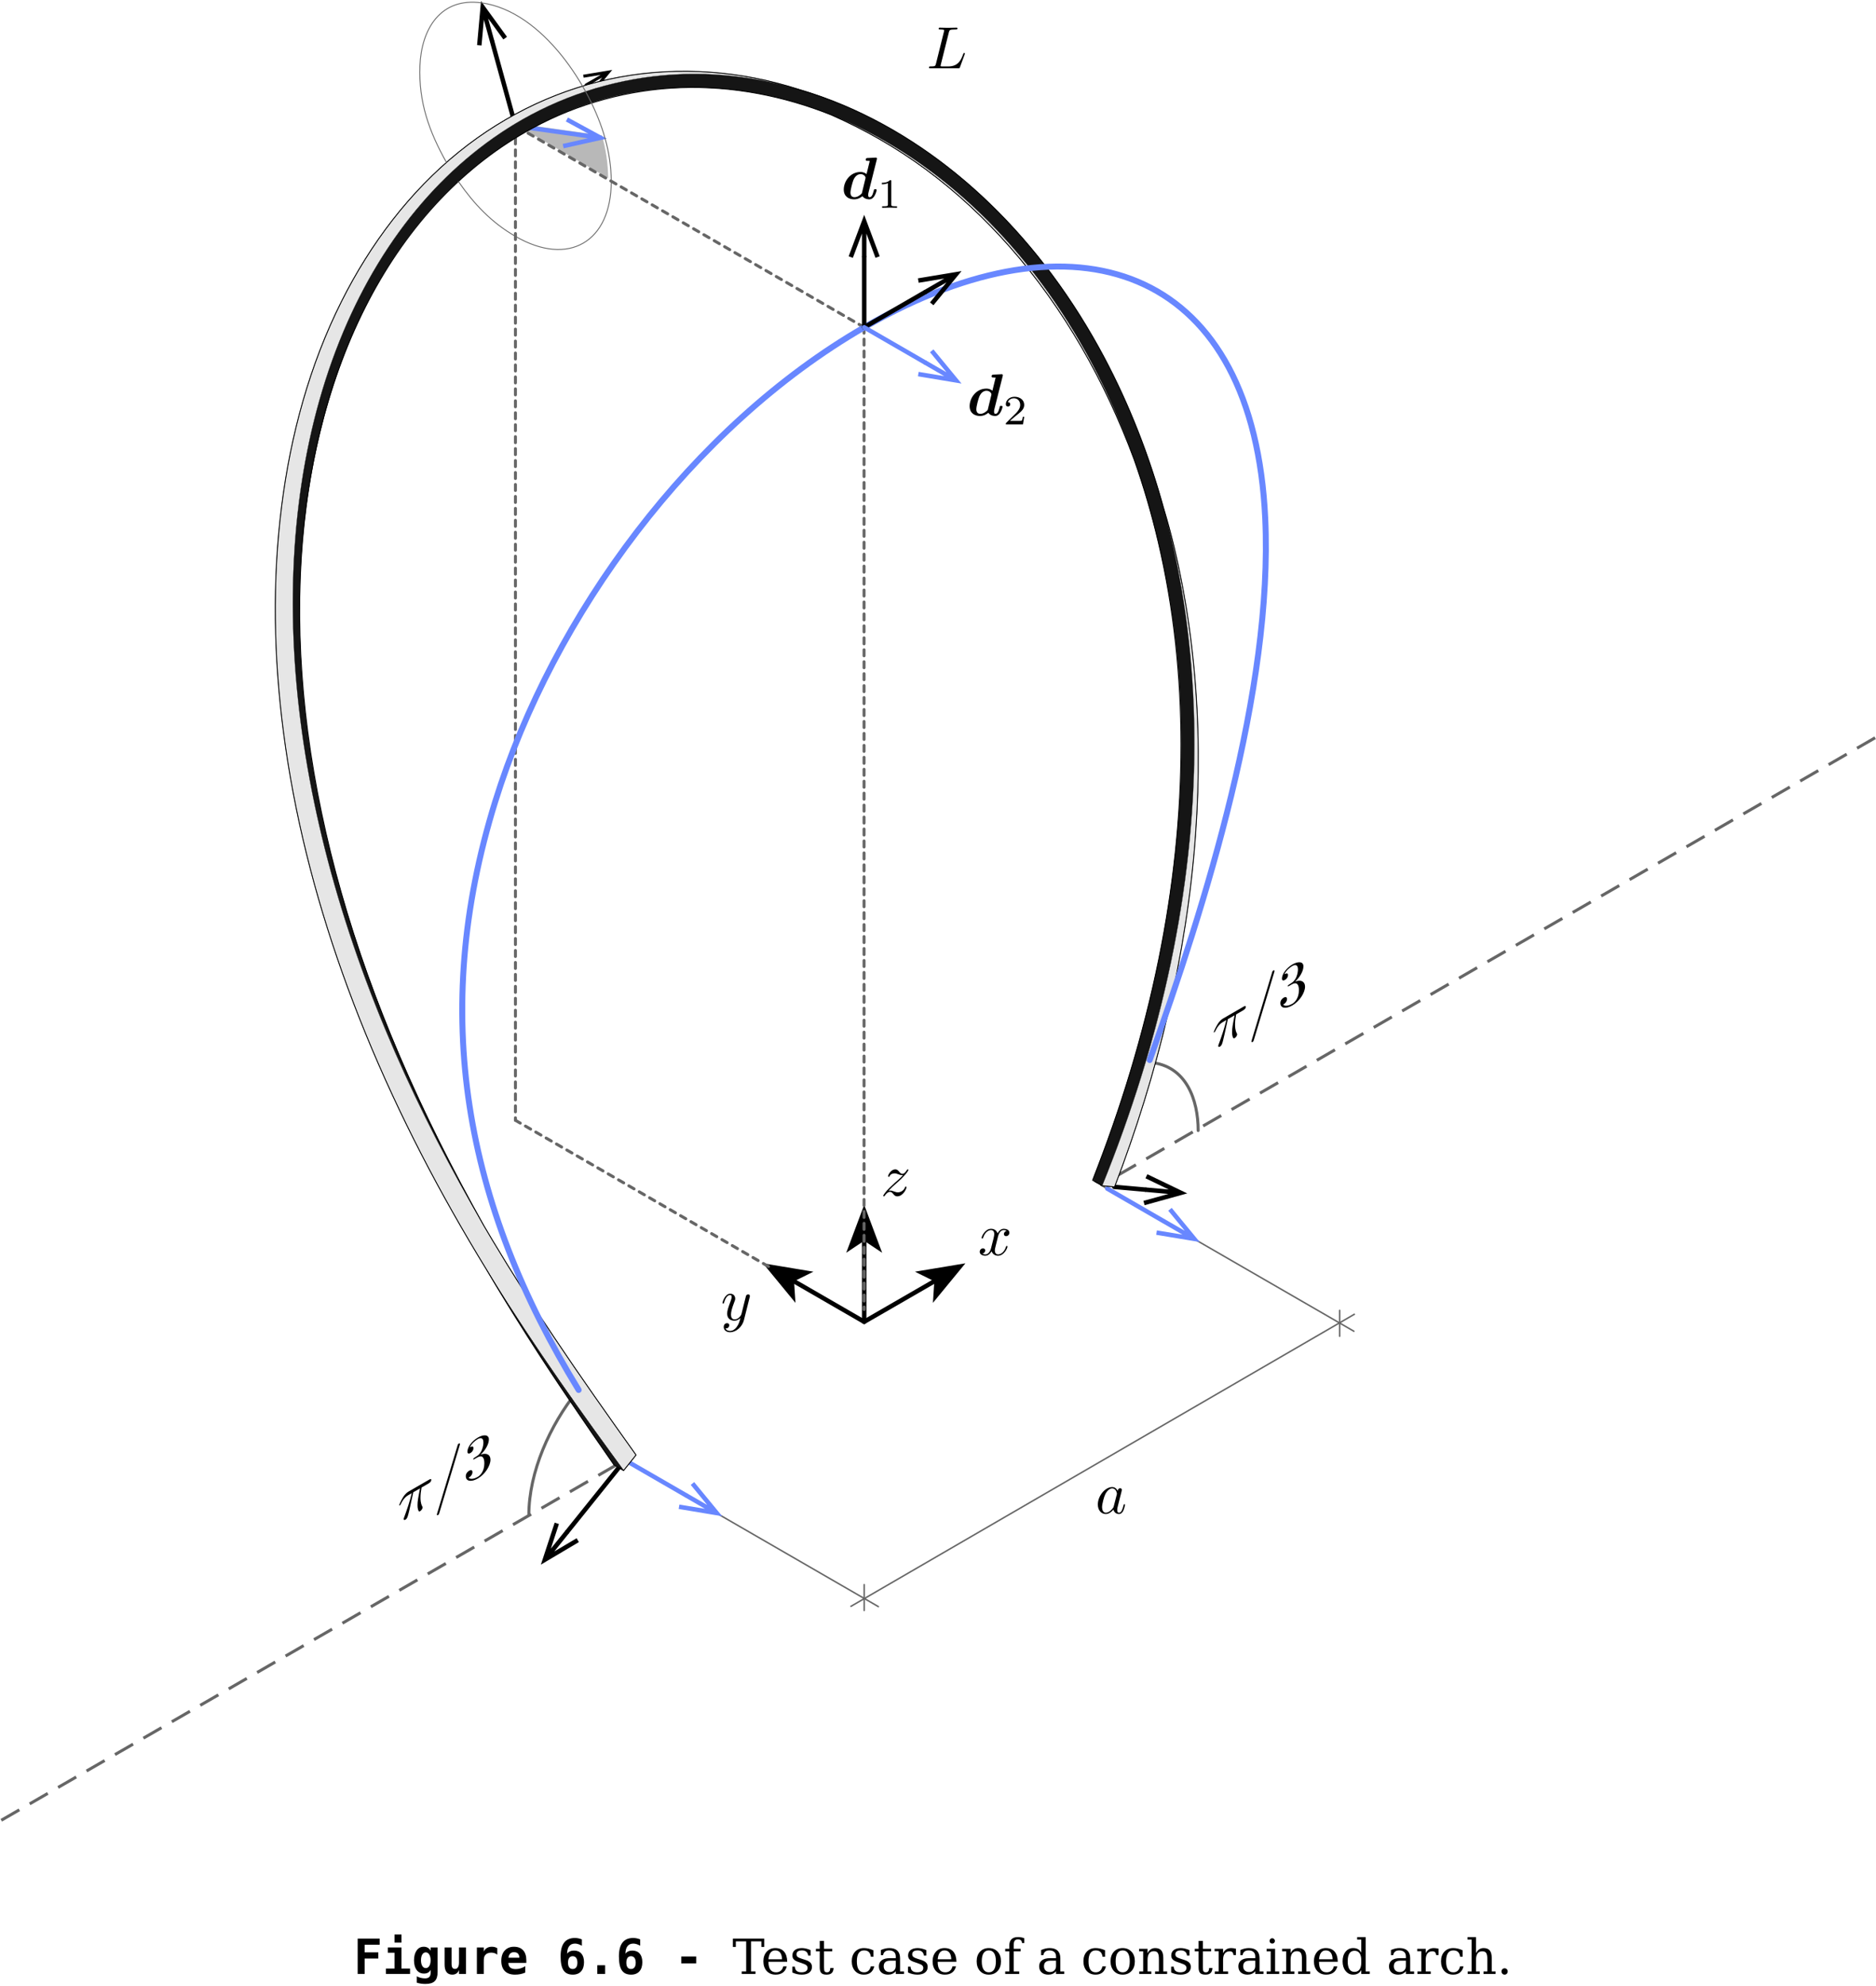 <?xml version="1.0" encoding="UTF-8"?>
<!DOCTYPE svg PUBLIC "-//W3C//DTD SVG 1.1//EN" "http://www.w3.org/Graphics/SVG/1.1/DTD/svg11.dtd">
<svg version="1.1" xmlns="http://www.w3.org/2000/svg" xmlns:xlink="http://www.w3.org/1999/xlink" x="0" y="0" width="328" height="347" viewBox="0, 0, 328, 347">
  <g id="Background">
    <rect x="0" y="0" width="328" height="347" fill="#000000" fill-opacity="0"/>
  </g>
  <defs>
    <clipPath id="Clip_1">
      <path d="M169,65.293 L176,65.293 L176,73 L169,73 z M169,65.293"/>
    </clipPath>
    <clipPath id="Clip_2">
      <path d="M175,69 L179.074,69 L179.074,74.684 L175,74.684 z M175,69"/>
    </clipPath>
    <clipPath id="Clip_3">
      <path d="M90.066,21 L106.766,21 L106.766,31.262 L90.066,31.262 z M90.066,21"/>
    </clipPath>
    <clipPath id="Clip_4">
      <path d="M90,20 L107,20 L107,32 L90,32 z"/>
    </clipPath>
  </defs>
  <g id="surface1993">
    <path d="M107.547,256.102 L97.762,261.754 L-0.367,318.406" fill-opacity="0" stroke="#666666" stroke-width="0.522" stroke-dasharray="3.131,2.609" stroke-linecap="square" stroke-linejoin="round"/>
    <path d="M327.625,129.043 L206.887,198.75 L195.668,205.227" fill-opacity="0" stroke="#666666" stroke-width="0.522" stroke-dasharray="3.131,2.609" stroke-linecap="square" stroke-linejoin="round"/>
    <g clip-path="url(#Clip_1)">
      <path d="M175.289,71.062 C175.289,70.918 175.133,70.918 175.039,70.918 C174.926,70.918 174.883,70.918 174.832,70.969 C174.812,70.992 174.812,71.012 174.75,71.273 C174.539,72.105 174.301,72.312 174.043,72.312 C173.926,72.312 173.801,72.27 173.801,71.926 C173.801,71.77 173.824,71.625 173.863,71.48 L175.301,65.75 C175.34,65.605 175.34,65.574 175.34,65.574 C175.34,65.441 175.227,65.387 175.113,65.387 C175.07,65.387 175.062,65.387 175.039,65.398 L173.699,65.461 C173.555,65.473 173.367,65.48 173.367,65.773 C173.367,65.961 173.555,65.961 173.637,65.961 C173.75,65.961 173.938,65.961 174.074,65.98 L173.512,68.277 C173.355,68.133 173.012,67.902 172.461,67.902 C170.652,67.902 169.531,69.547 169.531,70.969 C169.531,72.25 170.484,72.688 171.348,72.688 C172.086,72.688 172.629,72.281 172.793,72.125 C173.188,72.688 173.875,72.688 173.988,72.688 C174.375,72.688 174.676,72.469 174.895,72.094 C175.152,71.676 175.289,71.117 175.289,71.062 z M172.691,71.637 C172.391,71.988 171.898,72.312 171.402,72.312 C170.758,72.312 170.703,71.75 170.703,71.523 C170.703,70.98 171.059,69.703 171.223,69.297 C171.547,68.539 172.055,68.277 172.48,68.277 C173.094,68.277 173.344,68.766 173.344,68.883 L173.324,69.027 z M172.691,71.637" fill="#000000"/>
    </g>
    <g clip-path="url(#Clip_2)">
      <path d="M179.074,72.836 L178.828,72.836 C178.805,72.996 178.734,73.426 178.641,73.5 C178.582,73.543 178.02,73.543 177.918,73.543 L176.578,73.543 C177.344,72.867 177.598,72.664 178.035,72.32 C178.574,71.891 179.074,71.441 179.074,70.75 C179.074,69.867 178.305,69.328 177.371,69.328 C176.469,69.328 175.859,69.961 175.859,70.633 C175.859,71.004 176.172,71.039 176.246,71.039 C176.418,71.039 176.629,70.918 176.629,70.652 C176.629,70.523 176.578,70.27 176.199,70.27 C176.426,69.75 176.922,69.59 177.262,69.59 C177.992,69.59 178.371,70.16 178.371,70.75 C178.371,71.383 177.918,71.883 177.684,72.145 L175.93,73.879 C175.859,73.945 175.859,73.957 175.859,74.16 L178.855,74.16 z M179.074,72.836" fill="#000000"/>
    </g>
    <path d="M153.281,33.211 C153.281,33.066 153.125,33.066 153.031,33.066 C152.918,33.066 152.875,33.066 152.824,33.117 C152.805,33.137 152.805,33.16 152.742,33.418 C152.531,34.25 152.293,34.457 152.035,34.457 C151.918,34.457 151.793,34.418 151.793,34.074 C151.793,33.918 151.816,33.773 151.855,33.625 L153.293,27.898 C153.332,27.754 153.332,27.723 153.332,27.723 C153.332,27.586 153.219,27.535 153.105,27.535 C153.062,27.535 153.051,27.535 153.031,27.547 L151.691,27.609 C151.543,27.617 151.359,27.629 151.359,27.918 C151.359,28.105 151.543,28.105 151.629,28.105 C151.742,28.105 151.93,28.105 152.066,28.129 L151.504,30.426 C151.348,30.281 151.004,30.051 150.453,30.051 C148.645,30.051 147.523,31.691 147.523,33.117 C147.523,34.395 148.477,34.832 149.34,34.832 C150.078,34.832 150.621,34.426 150.785,34.273 C151.18,34.832 151.867,34.832 151.98,34.832 C152.367,34.832 152.668,34.613 152.887,34.242 C153.145,33.824 153.281,33.262 153.281,33.211 z M150.684,33.781 C150.379,34.137 149.891,34.457 149.395,34.457 C148.75,34.457 148.695,33.898 148.695,33.668 C148.695,33.129 149.051,31.848 149.215,31.445 C149.539,30.684 150.047,30.426 150.473,30.426 C151.086,30.426 151.336,30.914 151.336,31.027 L151.316,31.172 z M150.684,33.781" fill="#000000"/>
    <path d="M156.836,36.309 L156.836,36.047 L156.559,36.047 C155.828,36.047 155.828,35.953 155.828,35.711 L155.828,31.68 C155.828,31.484 155.816,31.477 155.613,31.477 C155.145,31.934 154.484,31.941 154.184,31.941 L154.184,32.203 C154.359,32.203 154.84,32.203 155.242,32 L155.242,35.711 C155.242,35.953 155.242,36.047 154.512,36.047 L154.234,36.047 L154.234,36.309 L155.531,36.281 z M156.836,36.309" fill="#000000"/>
    <path d="M196.707,262.949 C196.707,262.848 196.613,262.848 196.582,262.848 C196.48,262.848 196.469,262.887 196.438,263.035 C196.262,263.711 196.074,264.324 195.648,264.324 C195.367,264.324 195.336,264.051 195.336,263.844 C195.336,263.617 195.355,263.531 195.469,263.074 L195.699,262.141 L196.074,260.684 C196.145,260.395 196.145,260.371 196.145,260.332 C196.145,260.152 196.02,260.051 195.844,260.051 C195.594,260.051 195.438,260.277 195.406,260.508 C195.223,260.121 194.918,259.844 194.453,259.844 C193.234,259.844 191.945,261.371 191.945,262.887 C191.945,263.867 192.52,264.551 193.328,264.551 C193.535,264.551 194.055,264.512 194.68,263.773 C194.762,264.207 195.129,264.551 195.625,264.551 C195.992,264.551 196.23,264.312 196.395,263.98 C196.574,263.605 196.707,262.949 196.707,262.949 z M195.254,261.164 L194.73,263.199 C194.68,263.387 194.68,263.406 194.523,263.586 C194.066,264.156 193.641,264.324 193.352,264.324 C192.828,264.324 192.684,263.75 192.684,263.348 C192.684,262.824 193.016,261.547 193.258,261.07 C193.578,260.457 194.047,260.07 194.461,260.07 C195.137,260.07 195.285,260.922 195.285,260.984 C195.285,261.047 195.262,261.109 195.254,261.164 z M195.254,261.164" fill="#000000"/>
    <path d="M168.699,9.363 C168.699,9.32 168.668,9.25 168.574,9.25 C168.48,9.25 168.473,9.301 168.398,9.465 C168.043,10.422 167.586,11.609 165.789,11.609 L164.812,11.609 C164.668,11.609 164.645,11.609 164.582,11.598 C164.48,11.586 164.449,11.578 164.449,11.492 C164.449,11.461 164.449,11.441 164.5,11.254 L165.902,5.641 C165.996,5.266 166.027,5.152 167.004,5.152 C167.316,5.152 167.398,5.152 167.398,4.953 C167.398,4.828 167.285,4.828 167.234,4.828 L165.695,4.859 L164.312,4.828 C164.238,4.828 164.113,4.828 164.113,5.039 C164.113,5.152 164.207,5.152 164.406,5.152 C164.406,5.152 164.625,5.152 164.801,5.172 C164.988,5.195 165.082,5.203 165.082,5.34 C165.082,5.379 165.07,5.41 165.039,5.535 L163.648,11.121 C163.543,11.523 163.523,11.609 162.699,11.609 C162.523,11.609 162.422,11.609 162.422,11.816 C162.422,11.93 162.516,11.93 162.699,11.93 L167.516,11.93 C167.766,11.93 167.773,11.93 167.836,11.754 L168.66,9.508 C168.699,9.395 168.699,9.363 168.699,9.363 z M168.699,9.363" fill="#000000"/>
    <path d="M217.82,175.922 C217.82,175.672 217.602,175.797 217.402,175.91 L213.922,177.922 C213.691,178.055 213.297,178.281 212.84,179.035 C212.477,179.648 212.207,180.285 212.207,180.336 C212.207,180.336 212.207,180.441 212.328,180.367 C212.414,180.32 212.434,180.266 212.496,180.148 C213.004,179.055 213.609,178.703 213.816,178.586 L214.41,178.242 C214.078,179.691 213.516,181.273 213.078,182.473 C212.996,182.676 212.996,182.699 212.996,182.77 C212.996,182.969 213.16,182.953 213.297,182.879 C213.609,182.695 213.691,182.359 213.816,181.902 C213.961,181.34 213.961,181.316 214.098,180.719 L214.68,178.086 L215.855,177.41 C215.512,179.145 215.418,179.645 215.418,180.344 C215.418,180.5 215.418,180.777 215.5,181.086 C215.605,181.48 215.719,181.477 215.875,181.387 C216.082,181.27 216.301,180.957 216.301,180.746 C216.301,180.684 216.301,180.664 216.238,180.555 C215.938,179.98 215.938,179.305 215.938,179.012 C215.938,178.461 216.012,177.859 216.125,177.254 L217.309,176.566 C217.445,176.488 217.82,176.273 217.82,175.922 z M222.84,169.664 C222.84,169.664 222.84,169.715 222.789,169.879 L219.234,181.684 C219.172,181.898 219.141,181.988 219.004,182.066 C218.891,182.133 218.797,182.094 218.797,181.98 C218.797,181.98 218.797,181.926 218.848,181.762 L222.457,169.77 C222.488,169.691 222.559,169.617 222.633,169.574 C222.746,169.508 222.84,169.551 222.84,169.664 z M228.172,172.398 C228.172,173.457 227.227,174.949 225.957,175.68 C224.824,176.336 223.859,176.207 223.859,175.262 C223.859,174.805 224.191,174.465 224.441,174.324 C224.742,174.148 225.023,174.195 225.023,174.57 C225.023,174.965 224.699,175.379 224.336,175.535 C224.699,175.941 225.48,175.668 225.926,175.41 C226.383,175.145 227.102,174.43 227.102,173.016 C227.102,171.996 226.715,171.512 225.863,172.004 L225.406,172.266 C225.23,172.371 225.156,172.41 225.156,172.297 C225.156,172.191 225.23,172.141 225.312,172.082 C225.387,172.039 225.637,171.875 225.719,171.816 C225.977,171.656 226.332,171.422 226.645,170.742 C226.914,170.129 226.934,169.516 226.934,169.391 C226.934,168.453 226.363,168.555 225.938,168.801 C225.562,169.016 224.875,169.547 224.555,170.242 C224.711,170.152 225.199,169.871 225.199,170.391 C225.199,170.691 224.992,171.043 224.668,171.227 C224.367,171.402 224.137,171.336 224.137,170.992 C224.137,170.203 224.93,169.125 225.977,168.516 C226.977,167.941 227.891,167.996 227.891,168.848 C227.891,169.668 227.289,170.746 226.438,171.516 C227.516,171.109 228.172,171.543 228.172,172.398 z M228.172,172.398" fill="#000000"/>
    <path d="M75.402,258.586 C75.402,258.336 75.184,258.461 74.988,258.574 L71.504,260.586 C71.273,260.719 70.879,260.945 70.422,261.699 C70.059,262.316 69.789,262.949 69.789,263 C69.789,263 69.789,263.105 69.914,263.035 C69.996,262.984 70.016,262.934 70.078,262.812 C70.59,261.719 71.191,261.371 71.398,261.25 L71.992,260.906 C71.66,262.359 71.098,263.941 70.66,265.137 C70.578,265.344 70.578,265.363 70.578,265.434 C70.578,265.633 70.746,265.621 70.879,265.543 C71.191,265.363 71.273,265.023 71.398,264.566 C71.547,264.004 71.547,263.984 71.68,263.387 L72.262,260.75 L73.438,260.074 C73.094,261.809 73,262.312 73,263.008 C73,263.164 73,263.445 73.086,263.75 C73.188,264.148 73.301,264.145 73.457,264.055 C73.668,263.934 73.883,263.621 73.883,263.414 C73.883,263.352 73.883,263.328 73.824,263.219 C73.52,262.645 73.52,261.969 73.52,261.68 C73.52,261.129 73.594,260.523 73.707,259.918 L74.895,259.234 C75.027,259.156 75.402,258.938 75.402,258.586 z M80.426,252.328 C80.426,252.328 80.426,252.379 80.371,252.547 L76.816,264.352 C76.754,264.562 76.723,264.652 76.586,264.73 C76.473,264.797 76.379,264.758 76.379,264.645 C76.379,264.645 76.379,264.59 76.434,264.426 L80.039,252.438 C80.07,252.355 80.145,252.281 80.215,252.242 C80.332,252.176 80.426,252.215 80.426,252.328 z M85.754,255.062 C85.754,256.121 84.809,257.613 83.543,258.348 C82.406,259 81.441,258.871 81.441,257.926 C81.441,257.469 81.773,257.133 82.023,256.988 C82.324,256.812 82.605,256.859 82.605,257.234 C82.605,257.629 82.285,258.043 81.918,258.203 C82.285,258.605 83.062,258.332 83.512,258.074 C83.969,257.809 84.684,257.094 84.684,255.68 C84.684,254.66 84.301,254.176 83.449,254.668 L82.988,254.934 C82.812,255.035 82.742,255.078 82.742,254.961 C82.742,254.859 82.812,254.805 82.898,254.746 C82.969,254.707 83.219,254.539 83.301,254.48 C83.562,254.32 83.914,254.086 84.227,253.406 C84.496,252.793 84.52,252.18 84.52,252.055 C84.52,251.117 83.945,251.219 83.52,251.465 C83.145,251.684 82.461,252.215 82.137,252.91 C82.293,252.82 82.781,252.535 82.781,253.055 C82.781,253.359 82.574,253.707 82.254,253.895 C81.949,254.066 81.723,254 81.723,253.66 C81.723,252.867 82.512,251.789 83.562,251.184 C84.559,250.605 85.477,250.66 85.477,251.512 C85.477,252.332 84.871,253.41 84.02,254.184 C85.102,253.777 85.754,254.211 85.754,255.062 z M85.754,255.062" fill="#000000"/>
    <path d="M158.496,207.441 C158.496,207.391 158.457,207.34 158.371,207.34 C158.277,207.34 158.258,207.402 158.227,207.473 C157.988,208.148 157.32,208.348 156.98,208.348 C156.77,208.348 156.582,208.285 156.367,208.211 C156.012,208.078 155.855,208.035 155.637,208.035 C155.637,208.035 155.449,208.035 155.355,208.066 C155.918,207.461 156.219,207.203 156.594,206.879 C156.594,206.879 157.238,206.32 157.613,205.945 C158.602,204.977 158.828,204.48 158.828,204.438 C158.828,204.332 158.715,204.332 158.715,204.332 C158.641,204.332 158.609,204.355 158.559,204.449 C158.246,204.945 158.027,205.113 157.781,205.113 C157.531,205.113 157.406,204.957 157.25,204.781 C157.051,204.543 156.875,204.332 156.531,204.332 C155.754,204.332 155.273,205.301 155.273,205.52 C155.273,205.57 155.305,205.633 155.398,205.633 C155.492,205.633 155.512,205.582 155.535,205.52 C155.73,205.039 156.336,205.031 156.418,205.031 C156.637,205.031 156.832,205.102 157.074,205.188 C157.488,205.344 157.602,205.344 157.875,205.344 C157.5,205.789 156.625,206.539 156.43,206.703 L155.492,207.578 C154.785,208.273 154.422,208.867 154.422,208.938 C154.422,209.043 154.547,209.043 154.547,209.043 C154.629,209.043 154.648,209.023 154.711,208.906 C154.953,208.543 155.266,208.262 155.598,208.262 C155.836,208.262 155.938,208.355 156.199,208.66 C156.375,208.875 156.562,209.043 156.863,209.043 C157.895,209.043 158.496,207.723 158.496,207.441 z M158.496,207.441" fill="#000000"/>
    <path d="M131.066,226.695 C131.109,226.551 131.109,226.527 131.109,226.457 C131.109,226.27 130.965,226.176 130.809,226.176 C130.703,226.176 130.539,226.238 130.445,226.395 C130.422,226.445 130.34,226.77 130.301,226.957 L130.09,227.785 L129.625,229.656 C129.582,229.812 129.133,230.543 128.449,230.543 C127.918,230.543 127.805,230.086 127.805,229.699 C127.805,229.223 127.98,228.578 128.332,227.66 C128.5,227.234 128.543,227.121 128.543,226.914 C128.543,226.445 128.211,226.062 127.691,226.062 C126.703,226.062 126.316,227.57 126.316,227.66 C126.316,227.766 126.441,227.766 126.441,227.766 C126.547,227.766 126.555,227.746 126.609,227.578 C126.891,226.602 127.305,226.289 127.66,226.289 C127.742,226.289 127.918,226.289 127.918,226.621 C127.918,226.883 127.812,227.152 127.742,227.352 C127.324,228.453 127.137,229.043 127.137,229.535 C127.137,230.457 127.793,230.77 128.406,230.77 C128.812,230.77 129.164,230.594 129.457,230.305 C129.32,230.844 129.195,231.352 128.781,231.902 C128.512,232.258 128.117,232.559 127.637,232.559 C127.492,232.559 127.023,232.527 126.848,232.121 C127.016,232.121 127.148,232.121 127.293,231.996 C127.398,231.902 127.504,231.77 127.504,231.57 C127.504,231.25 127.223,231.207 127.117,231.207 C126.879,231.207 126.535,231.375 126.535,231.883 C126.535,232.402 126.992,232.789 127.637,232.789 C128.707,232.789 129.777,231.84 130.07,230.668 z M131.066,226.695" fill="#000000"/>
    <path d="M176.152,217.816 C176.152,217.715 176.059,217.715 176.027,217.715 C175.934,217.715 175.914,217.754 175.895,217.828 C175.551,218.941 174.844,219.191 174.512,219.191 C174.105,219.191 173.938,218.859 173.938,218.504 C173.938,218.277 174,218.047 174.113,217.59 L174.469,216.164 C174.531,215.895 174.77,214.938 175.496,214.938 C175.551,214.938 175.801,214.938 176.016,215.074 C175.727,215.125 175.52,215.387 175.52,215.637 C175.52,215.801 175.633,216 175.914,216 C176.141,216 176.477,215.812 176.477,215.395 C176.477,214.855 175.863,214.711 175.508,214.711 C174.906,214.711 174.543,215.262 174.418,215.5 C174.156,214.812 173.594,214.711 173.293,214.711 C172.211,214.711 171.621,216.051 171.621,216.312 C171.621,216.414 171.746,216.414 171.746,216.414 C171.828,216.414 171.859,216.395 171.879,216.301 C172.234,215.199 172.918,214.938 173.273,214.938 C173.469,214.938 173.836,215.031 173.836,215.637 C173.836,215.957 173.656,216.652 173.273,218.109 C173.105,218.754 172.742,219.191 172.285,219.191 C172.223,219.191 171.984,219.191 171.766,219.055 C172.023,219.004 172.254,218.785 172.254,218.492 C172.254,218.215 172.023,218.129 171.871,218.129 C171.559,218.129 171.297,218.398 171.297,218.734 C171.297,219.211 171.816,219.418 172.273,219.418 C172.961,219.418 173.336,218.691 173.367,218.629 C173.492,219.012 173.867,219.418 174.488,219.418 C175.559,219.418 176.152,218.078 176.152,217.816 z M176.152,217.816" fill="#000000"/>
    <path d="M151.094,281.41 L151.094,276.887" fill-opacity="0" stroke="#666666" stroke-width="0.261" stroke-linecap="round" stroke-linejoin="round"/>
    <path d="M236.715,232.617 L192.469,207.074" fill-opacity="0" stroke="#666666" stroke-width="0.261" stroke-linecap="round" stroke-linejoin="round"/>
    <path d="M153.574,280.734 L109.328,255.188" fill-opacity="0" stroke="#666666" stroke-width="0.261" stroke-linecap="round" stroke-linejoin="round"/>
    <path d="M148.691,280.734 L236.879,229.598" fill-opacity="0" stroke="#666666" stroke-width="0.261"/>
    <path d="M234.23,233.492 L234.23,228.969" fill-opacity="0" stroke="#666666" stroke-width="0.261" stroke-linecap="round" stroke-linejoin="round"/>
    <g clip-path="url(#Clip_4)" id="surface1998">
      <g clip-path="url(#Clip_3)">
        <path d="M91.402,22.512 C96.379,25.387 101.352,28.258 106.328,31.129 C106.301,28.57 105.945,26.121 105.242,23.66 C100.227,22.957 95.211,22.254 90.195,21.555" fill="#B8B8B8"/>
      </g>
    </g>
    <path d="M89.824,20.926 L86.062,7.289" fill-opacity="0" stroke="#000000" stroke-width="0.783" stroke-linecap="round" stroke-linejoin="round"/>
    <path d="M88.324,6.664 L84.398,1.254 L83.801,7.914 M86.062,7.289 L84.398,1.254" fill-opacity="0" stroke="#000000" stroke-width="0.783"/>
    <path d="M102.48,14.852 L102.781,14.676" fill-opacity="0" stroke="#000000" stroke-width="0.522" stroke-linecap="round" stroke-linejoin="round"/>
    <path d="M103.566,16.031 L106.398,12.59 L102,13.32 M102.781,14.676 L106.398,12.59" fill-opacity="0" stroke="#000000" stroke-width="0.522"/>
    <path d="M98.789,23.207 L90.715,22.074" fill-opacity="0" stroke="#6887FF" stroke-width="0.783" stroke-linecap="round" stroke-linejoin="round"/>
    <path d="M98.465,25.531 L104.992,24.074 L99.117,20.879 M98.789,23.207 L104.992,24.074" fill-opacity="0" stroke="#6887FF" stroke-width="0.783"/>
    <path d="M201.121,185.641 C207.43,186.207 209.488,192.219 209.488,197.543" fill-opacity="0" stroke="#666666" stroke-width="0.522" stroke-linecap="round" stroke-linejoin="round"/>
    <path d="M194.828,207.391 L200.23,207.871" fill-opacity="0" stroke="#000000" stroke-width="0.783" stroke-linecap="round" stroke-linejoin="round"/>
    <path d="M200.02,210.211 L206.465,208.43 L200.438,205.535 M200.23,207.871 L206.465,208.43" fill-opacity="0" stroke="#000000" stroke-width="0.783"/>
    <path d="M193.59,207.688 L203.387,213.344" fill-opacity="0" stroke="#6887FF" stroke-width="0.783" stroke-linecap="round" stroke-linejoin="round"/>
    <path d="M202.211,215.379 L208.809,216.473 L204.559,211.309 M203.387,213.344 L208.809,216.473" fill-opacity="0" stroke="#6887FF" stroke-width="0.783"/>
    <path d="M100.828,243.211 C96.219,248.945 92.461,257.148 92.461,264.773" fill-opacity="0" stroke="#666666" stroke-width="0.522" stroke-linecap="round" stroke-linejoin="round"/>
    <path d="M110.098,255.598 L119.895,261.254" fill-opacity="0" stroke="#6887FF" stroke-width="0.783" stroke-linecap="round" stroke-linejoin="round"/>
    <path d="M118.723,263.285 L125.316,264.383 L121.07,259.219 M119.895,261.254 L125.316,264.383" fill-opacity="0" stroke="#6887FF" stroke-width="0.783"/>
    <path d="M108.176,256.465 L99.184,267.652" fill-opacity="0" stroke="#000000" stroke-width="0.783" stroke-linecap="round" stroke-linejoin="round"/>
    <path d="M97.352,266.18 L95.262,272.531 L101.012,269.121 M99.184,267.652 L95.262,272.531" fill-opacity="0" stroke="#000000" stroke-width="0.783"/>
    <path d="M151.094,230.961 L138.426,223.648" fill-opacity="0" stroke="#000000" stroke-width="0.783" stroke-linecap="round" stroke-linejoin="round"/>
    <g>
      <path d="M138.426,223.648 L140.957,222.398 L134.359,221.301 L138.609,226.465 z M138.426,223.648" fill="#000000"/>
      <path d="M138.426,223.648 L140.957,222.398 L134.359,221.301 L138.609,226.465 z M138.426,223.648" fill-opacity="0" stroke="#000000" stroke-width="0.783"/>
    </g>
    <path d="M151.094,230.961 L151.094,216.336" fill-opacity="0" stroke="#000000" stroke-width="0.783" stroke-linecap="round" stroke-linejoin="round"/>
    <g>
      <path d="M151.094,216.336 L153.441,217.902 L151.094,211.641 L148.746,217.902 z M151.094,216.336" fill="#000000"/>
      <path d="M151.094,216.336 L153.441,217.902 L151.094,211.641 L148.746,217.902 z M151.094,216.336" fill-opacity="0" stroke="#000000" stroke-width="0.783"/>
    </g>
    <path d="M151.094,230.961 L163.762,223.648" fill-opacity="0" stroke="#000000" stroke-width="0.783" stroke-linecap="round" stroke-linejoin="round"/>
    <g>
      <path d="M163.762,223.648 L163.582,226.465 L167.828,221.301 L161.234,222.398 z M163.762,223.648" fill="#000000"/>
      <path d="M163.762,223.648 L163.582,226.465 L167.828,221.301 L161.234,222.398 z M163.762,223.648" fill-opacity="0" stroke="#000000" stroke-width="0.783"/>
    </g>
    <path d="M134.363,221.301 L90.117,195.758" fill-opacity="0" stroke="#666666" stroke-width="0.522" stroke-dasharray="1.044,1.044" stroke-linecap="round" stroke-linejoin="round"/>
    <path d="M90.117,24.105 L90.117,195.758" fill-opacity="0" stroke="#666666" stroke-width="0.522" stroke-dasharray="1.044,1.044" stroke-linecap="round" stroke-linejoin="round"/>
    <path d="M151.094,57.195 L106.852,31.652 L91.926,23.035" fill-opacity="0" stroke="#666666" stroke-width="0.522" stroke-dasharray="1.044,1.044" stroke-linecap="round" stroke-linejoin="round"/>
    <path d="M151.07,57.168 L151.07,228.816" fill-opacity="0" stroke="#666666" stroke-width="0.522" stroke-dasharray="1.044,1.044" stroke-linecap="round" stroke-linejoin="round"/>
    <g>
      <path d="M84.562,214.113 C64.797,180.371 49.828,140.426 51.305,99.898 C52.023,80.18 56.844,59.645 68.164,42.832 C79.625,25.812 96.938,14.203 118.027,13.023 C138.691,11.875 157.965,21.285 172.395,34.957 C187.074,48.867 197.059,67.152 202.719,86.25 C214.355,125.527 208.234,167.492 193.855,204.289 C193.629,204.875 193.398,205.457 193.168,206.039 C193.051,206.332 192.934,206.625 192.812,206.914 C192.656,207.305 192.379,207.008 192.148,206.875 C191.648,206.586 190.93,206.484 191.246,205.68 C191.473,205.094 191.699,204.508 191.922,203.922 C192.82,201.578 193.684,199.219 194.512,196.848 C196.164,192.102 197.672,187.316 199.02,182.473 C201.723,172.754 203.75,162.977 205.016,152.969 C207.605,132.551 207.086,113.219 202.125,93.105 C197.355,73.77 188.324,55.012 174.426,40.324 C160.738,25.855 142.145,15.371 121.402,15.281 C110.363,15.234 101.023,17.773 91.484,23.301 C64.465,38.965 53.914,71.336 52.559,99.52 C50.598,140.258 65.375,179.945 84.562,214.113" fill="#151515"/>
      <path d="M84.562,214.113 C64.797,180.371 49.828,140.426 51.305,99.898 C52.023,80.18 56.844,59.645 68.164,42.832 C79.625,25.812 96.938,14.203 118.027,13.023 C138.691,11.875 157.965,21.285 172.395,34.957 C187.074,48.867 197.059,67.152 202.719,86.25 C214.355,125.527 208.234,167.492 193.855,204.289 C193.629,204.875 193.398,205.457 193.168,206.039 C193.051,206.332 192.934,206.625 192.812,206.914 C192.656,207.305 192.379,207.008 192.148,206.875 C191.648,206.586 190.93,206.484 191.246,205.68 C191.473,205.094 191.699,204.508 191.922,203.922 C192.82,201.578 193.684,199.219 194.512,196.848 C196.164,192.102 197.672,187.316 199.02,182.473 C201.723,172.754 203.75,162.977 205.016,152.969 C207.605,132.551 207.086,113.219 202.125,93.105 C197.355,73.77 188.324,55.012 174.426,40.324 C160.738,25.855 142.145,15.371 121.402,15.281 C110.363,15.234 101.023,17.773 91.484,23.301 C64.465,38.965 53.914,71.336 52.559,99.52 C50.598,140.258 65.375,179.945 84.562,214.113" fill-opacity="0" stroke="#000000" stroke-width="0.052" stroke-linecap="square" stroke-linejoin="round"/>
    </g>
    <g>
      <path d="M194.875,207.391 C194.152,207.324 193.426,207.258 192.699,207.195 C197.816,194.566 201.926,181.516 204.715,168.176 C207.332,155.668 208.789,142.91 208.809,130.133 C208.828,118.074 207.574,105.996 204.832,94.25 C204.41,92.441 203.953,90.633 203.457,88.84 C204.805,93.293 205.879,97.828 206.738,102.398 C207.617,107.047 208.277,111.727 208.734,116.434 C209.68,126.223 209.742,136.098 209.027,145.91 C207.496,166.961 202.41,187.699 194.875,207.391" fill="#E6E6E6"/>
      <path d="M194.875,207.391 C194.152,207.324 193.426,207.258 192.699,207.195 C197.816,194.566 201.926,181.516 204.715,168.176 C207.332,155.668 208.789,142.91 208.809,130.133 C208.828,118.074 207.574,105.996 204.832,94.25 C204.41,92.441 203.953,90.633 203.457,88.84 C204.805,93.293 205.879,97.828 206.738,102.398 C207.617,107.047 208.277,111.727 208.734,116.434 C209.68,126.223 209.742,136.098 209.027,145.91 C207.496,166.961 202.41,187.699 194.875,207.391" fill-opacity="0" stroke="#000000" stroke-width="0.052" stroke-linecap="square" stroke-linejoin="round"/>
    </g>
    <g>
      <path d="M109.035,256.949 C103.219,249.016 97.492,241.016 92.066,232.816 C87.52,225.957 83.188,218.957 79.137,211.793 C71.562,198.398 64.988,184.43 59.84,169.93 C55,156.309 51.422,142.227 49.559,127.895 C47.859,114.812 47.586,101.527 49.242,88.438 C50.812,76.027 54.121,63.789 59.738,52.609 C64.75,42.633 71.605,33.5 80.289,26.5 C84.379,23.203 88.879,20.383 93.648,18.168 C98.336,15.992 103.285,14.406 108.355,13.469 C118.742,11.555 129.637,12.383 139.684,15.629 C133.121,13.711 126.281,12.746 119.465,12.961 C110.223,13.254 101.027,15.711 92.859,20.051 C85.645,23.887 79.23,29.191 73.871,35.371 C68.066,42.059 63.496,49.77 60.055,57.93 C56.289,66.852 53.871,76.309 52.523,85.895 C51.051,96.418 50.871,107.102 51.699,117.695 C52.562,128.711 54.516,139.629 57.32,150.32 C60.316,161.738 64.285,172.895 69.004,183.719 C73.555,194.156 78.805,204.285 84.562,214.113 C85.082,214.996 85.602,215.879 86.129,216.754 C89.555,222.48 93.148,228.105 96.859,233.648 C101.512,240.602 106.352,247.43 111.211,254.242 C110.484,255.145 109.758,256.047 109.035,256.949" fill="#E6E6E6"/>
      <path d="M109.035,256.949 C103.219,249.016 97.492,241.016 92.066,232.816 C87.52,225.957 83.188,218.957 79.137,211.793 C71.562,198.398 64.988,184.43 59.84,169.93 C55,156.309 51.422,142.227 49.559,127.895 C47.859,114.812 47.586,101.527 49.242,88.438 C50.812,76.027 54.121,63.789 59.738,52.609 C64.75,42.633 71.605,33.5 80.289,26.5 C84.379,23.203 88.879,20.383 93.648,18.168 C98.336,15.992 103.285,14.406 108.355,13.469 C118.742,11.555 129.637,12.383 139.684,15.629 C133.121,13.711 126.281,12.746 119.465,12.961 C110.223,13.254 101.027,15.711 92.859,20.051 C85.645,23.887 79.23,29.191 73.871,35.371 C68.066,42.059 63.496,49.77 60.055,57.93 C56.289,66.852 53.871,76.309 52.523,85.895 C51.051,96.418 50.871,107.102 51.699,117.695 C52.562,128.711 54.516,139.629 57.32,150.32 C60.316,161.738 64.285,172.895 69.004,183.719 C73.555,194.156 78.805,204.285 84.562,214.113 C85.082,214.996 85.602,215.879 86.129,216.754 C89.555,222.48 93.148,228.105 96.859,233.648 C101.512,240.602 106.352,247.43 111.211,254.242 C110.484,255.145 109.758,256.047 109.035,256.949" fill-opacity="0" stroke="#000000" stroke-width="0.052" stroke-linecap="square" stroke-linejoin="round"/>
    </g>
    <g>
      <path d="M107.359,255.98 C103.297,250.141 99.25,244.293 95.352,238.34 C93.402,235.363 91.488,232.363 89.609,229.344 C88.672,227.832 87.746,226.316 86.824,224.793 C86.367,224.031 85.91,223.27 85.453,222.504 C85.34,222.312 85.227,222.121 85.113,221.934 C85,221.738 85.23,222.121 85.289,222.215 C85.523,222.59 85.758,222.969 85.988,223.348 C89.742,229.398 93.676,235.32 97.734,241.168 C99.762,244.09 101.816,246.992 103.898,249.879 C104.938,251.324 105.98,252.766 107.027,254.199 C107.551,254.922 108.074,255.637 108.602,256.355 C108.73,256.535 108.863,256.711 108.992,256.891 C109.207,257.184 108.672,256.738 108.516,256.648 C108.133,256.426 107.746,256.207 107.359,255.98" fill="#151515"/>
      <path d="M107.359,255.98 C103.297,250.141 99.25,244.293 95.352,238.34 C93.402,235.363 91.488,232.363 89.609,229.344 C88.672,227.832 87.746,226.316 86.824,224.793 C86.367,224.031 85.91,223.27 85.453,222.504 C85.34,222.312 85.227,222.121 85.113,221.934 C85,221.738 85.23,222.121 85.289,222.215 C85.523,222.59 85.758,222.969 85.988,223.348 C89.742,229.398 93.676,235.32 97.734,241.168 C99.762,244.09 101.816,246.992 103.898,249.879 C104.938,251.324 105.98,252.766 107.027,254.199 C107.551,254.922 108.074,255.637 108.602,256.355 C108.73,256.535 108.863,256.711 108.992,256.891 C109.207,257.184 108.672,256.738 108.516,256.648 C108.133,256.426 107.746,256.207 107.359,255.98" fill-opacity="0" stroke="#000000" stroke-width="0.052" stroke-linecap="square" stroke-linejoin="round"/>
    </g>
    <g>
      <path d="M145.375,20.094 C145.723,20.234 146.062,20.371 146.406,20.516 C155.703,24.406 164.121,30.25 171.379,37.246 C179.242,44.828 185.738,53.766 190.879,63.406 C193.758,68.809 196.211,74.43 198.262,80.195 C193.254,66.73 186.07,53.949 176.559,43.152 C172.137,38.129 167.215,33.535 161.828,29.566 C159.234,27.66 156.535,25.895 153.738,24.297 C151.027,22.746 148.23,21.359 145.375,20.094" fill="#E6E6E6"/>
      <path d="M145.375,20.094 C145.723,20.234 146.062,20.371 146.406,20.516 C155.703,24.406 164.121,30.25 171.379,37.246 C179.242,44.828 185.738,53.766 190.879,63.406 C193.758,68.809 196.211,74.43 198.262,80.195 C193.254,66.73 186.07,53.949 176.559,43.152 C172.137,38.129 167.215,33.535 161.828,29.566 C159.234,27.66 156.535,25.895 153.738,24.297 C151.027,22.746 148.23,21.359 145.375,20.094" fill-opacity="0" stroke="#000000" stroke-width="0.052" stroke-linecap="square" stroke-linejoin="round"/>
    </g>
    <path d="M107.359,255.98 C107.434,256.023 107.5,256.062 107.57,256.102 C108.059,256.387 108.547,256.668 109.035,256.949 C109.758,256.047 110.484,255.145 111.207,254.242 C106.352,247.434 101.512,240.602 96.859,233.648 C93.148,228.105 89.555,222.48 86.129,216.758 C85.605,215.879 85.082,214.996 84.562,214.113 C79.191,204.543 74.23,194.734 69.902,184.652 C65.891,175.305 62.422,165.715 59.648,155.926 C57.039,146.711 55.039,137.324 53.805,127.828 C52.641,118.91 52.152,109.895 52.5,100.906 C52.824,92.43 53.895,83.977 55.879,75.73 C57.715,68.094 60.336,60.641 63.887,53.633 C67.164,47.164 71.234,41.086 76.137,35.742 C80.727,30.742 86.043,26.391 91.949,23.035 C92.324,22.82 92.707,22.613 93.086,22.402 C101.031,18.074 110.035,15.637 119.086,15.316 C128.043,15.004 137.043,16.762 145.379,20.094 C148.23,21.355 151.027,22.75 153.738,24.297 C156.535,25.895 159.234,27.656 161.828,29.566 C167.211,33.535 172.137,38.133 176.559,43.152 C186.07,53.953 193.25,66.73 198.258,80.195 C199.945,84.945 201.359,89.793 202.508,94.695 C205.223,106.273 206.477,118.176 206.484,130.066 C206.496,142.664 205.109,155.246 202.602,167.59 C199.922,180.785 195.961,193.707 191.027,206.23 C191.586,206.551 192.141,206.871 192.703,207.195 C193.426,207.262 194.148,207.324 194.875,207.391 C202.41,187.699 207.5,166.961 209.027,145.91 C209.742,136.098 209.684,126.223 208.73,116.43 C208.277,111.73 207.617,107.047 206.738,102.398 C205.879,97.828 204.805,93.293 203.457,88.84 C200.926,79.652 197.457,70.723 192.977,62.316 C187.711,52.449 181.047,43.297 172.996,35.535 C165.57,28.375 156.965,22.398 147.453,18.391 C144.922,17.324 142.324,16.402 139.684,15.629 C129.637,12.383 118.742,11.555 108.355,13.469 C103.285,14.406 98.336,15.992 93.648,18.168 C88.879,20.383 84.379,23.203 80.289,26.5 C71.605,33.5 64.75,42.633 59.738,52.609 C54.121,63.785 50.812,76.027 49.242,88.438 C47.586,101.531 47.859,114.812 49.559,127.895 C51.422,142.227 55,156.312 59.836,169.93 C64.988,184.43 71.562,198.402 79.137,211.797 C81.039,215.16 83.004,218.492 85.027,221.789 C89.672,229.625 94.555,237.301 99.688,244.828 C102.215,248.566 104.785,252.277 107.359,255.98 z M107.359,255.98" fill-opacity="0" stroke="#000000" stroke-width="0.157" stroke-linecap="round" stroke-linejoin="round"/>
    <path d="M106.875,31.652 C106.848,29.09 106.492,26.645 105.789,24.184 M80.145,31.715 C82.883,35.652 85.91,38.871 90.141,41.312 M84.215,0.5 C77.016,-0.508 73.668,5.094 73.422,11.5 C73.176,17.863 75.035,23 78.059,28.387 M105.789,24.184 C103.336,15.285 94.895,1.996 84.215,0.5 M90.141,41.312 C99.379,46.648 106.875,42.324 106.875,31.652" fill-opacity="0" stroke="#666666" stroke-width="0.157" stroke-linecap="round" stroke-linejoin="round"/>
    <path d="M201.016,185.223 C210.691,158.277 222.609,120.48 221.211,90.57 C219.199,47.535 189.496,36.211 153.273,55.973 L151.094,57.195 C121.035,74.551 96.715,107.461 86.574,140.102 C75.055,177.188 81.289,210.465 101.172,242.871" fill-opacity="0" stroke="#6887FF" stroke-width="1.044" stroke-linecap="round" stroke-linejoin="round"/>
    <path d="M151.094,57.195 L151.094,44.918" fill-opacity="0" stroke="#000000" stroke-width="0.783" stroke-linecap="round" stroke-linejoin="round"/>
    <path d="M153.441,44.918 L151.094,38.656 L148.746,44.918 M151.094,44.918 L151.094,38.656" fill-opacity="0" stroke="#000000" stroke-width="0.783"/>
    <path d="M151.094,57.195 L161.73,51.059" fill-opacity="0" stroke="#000000" stroke-width="0.783" stroke-linecap="round" stroke-linejoin="round"/>
    <path d="M162.902,53.09 L167.152,47.926 L160.555,49.023 M161.73,51.059 L167.152,47.926" fill-opacity="0" stroke="#000000" stroke-width="0.783"/>
    <path d="M151.094,57.195 L161.73,63.336" fill-opacity="0" stroke="#6887FF" stroke-width="0.783" stroke-linecap="round" stroke-linejoin="round"/>
    <path d="M160.555,65.367 L167.152,66.465 L162.902,61.301 M161.73,63.336 L167.152,66.465" fill-opacity="0" stroke="#6887FF" stroke-width="0.783"/>
    <g>
      <path d="M66.378,339.819 L66.378,338.741 L62.534,338.741 L62.534,344.913 L63.753,344.913 L63.753,342.225 L66.143,342.225 L66.143,341.147 L63.753,341.147 L63.753,339.819 z M66.378,339.819" fill="#000000"/>
      <path d="M67.804,340.288 L67.804,341.21 L68.976,341.21 L68.976,343.975 L67.476,343.975 L67.476,344.913 L71.694,344.913 L71.694,343.975 L70.194,343.975 L70.194,340.288 z M68.976,338.022 L68.976,339.444 L70.194,339.444 L70.194,338.022 z M68.976,338.022" fill="#000000"/>
      <path d="M75.292,342.522 C75.292,343.366 74.949,343.897 74.449,343.897 C73.933,343.897 73.605,343.366 73.605,342.522 C73.605,341.679 73.933,341.147 74.449,341.147 C74.949,341.147 75.292,341.71 75.292,342.522 z M76.511,344.569 L76.511,340.288 L75.292,340.288 L75.292,340.866 C75.058,340.429 74.636,340.163 74.105,340.163 C73.574,340.163 73.167,340.366 72.855,340.804 C72.542,341.241 72.386,341.819 72.386,342.554 C72.386,343.975 73.058,344.85 74.12,344.85 C74.683,344.85 75.058,344.647 75.292,344.194 L75.292,344.694 C75.292,345.382 74.98,345.694 74.308,345.694 C73.792,345.694 73.339,345.569 72.87,345.335 L72.87,346.444 C73.37,346.6 73.87,346.663 74.37,346.663 C75.886,346.663 76.511,346.054 76.511,344.569 z M76.511,344.569" fill="#000000"/>
      <path d="M77.734,343.288 C77.734,344.444 78.203,345.038 79.078,345.038 C79.656,345.038 80.078,344.741 80.25,344.225 L80.25,344.913 L81.468,344.913 L81.468,340.288 L80.25,340.288 L80.25,342.944 C80.25,343.647 80,344.038 79.562,344.038 C79.125,344.038 78.953,343.772 78.953,343.116 L78.953,340.288 L77.734,340.288 z M77.734,343.288" fill="#000000"/>
      <path d="M86.941,341.554 L86.941,340.413 C86.66,340.241 86.332,340.163 85.988,340.163 C85.348,340.163 84.832,340.46 84.582,341.007 L84.582,340.288 L83.379,340.288 L83.379,344.913 L84.582,344.913 L84.582,342.772 C84.582,342.163 84.629,341.929 84.769,341.725 C84.973,341.382 85.379,341.194 85.879,341.194 C86.316,341.194 86.676,341.319 86.941,341.554 z M86.941,341.554" fill="#000000"/>
      <path d="M91.836,344.679 L91.836,343.569 C91.242,343.929 90.711,344.069 90.164,344.069 C89.32,344.069 88.899,343.71 88.883,342.991 L92.024,342.991 L92.024,342.507 C92.024,341.022 91.242,340.163 89.852,340.163 C89.18,340.163 88.649,340.397 88.242,340.835 C87.852,341.257 87.649,341.866 87.649,342.616 C87.649,344.179 88.492,345.038 90.039,345.038 C90.695,345.038 91.258,344.929 91.836,344.679 z M90.805,342.085 L88.899,342.085 C88.961,341.46 89.305,341.116 89.852,341.116 C90.477,341.116 90.789,341.444 90.805,342.085 z M90.805,342.085" fill="#000000"/>
    </g>
    <g>
      <path d="M100.126,341.819 C100.657,341.819 100.954,342.225 100.954,342.944 C100.954,343.663 100.657,344.054 100.126,344.054 C99.594,344.054 99.313,343.663 99.313,342.944 C99.313,342.225 99.594,341.819 100.126,341.819 z M101.735,338.882 C101.313,338.71 100.891,338.632 100.516,338.632 C98.844,338.632 98.016,339.71 98.016,341.835 C98.016,344.085 98.657,345.038 100.157,345.038 C101.391,345.038 102.11,344.241 102.11,342.866 C102.11,341.569 101.469,340.835 100.36,340.835 C99.813,340.835 99.423,341.022 99.157,341.382 C99.173,340.225 99.641,339.616 100.532,339.616 C100.907,339.616 101.282,339.741 101.735,339.991 z M101.735,338.882" fill="#000000"/>
      <path d="M104.427,343.397 L104.427,344.913 L105.802,344.913 L105.802,343.397 z M104.427,343.397" fill="#000000"/>
      <path d="M110.321,341.819 C110.853,341.819 111.15,342.225 111.15,342.944 C111.15,343.663 110.853,344.054 110.321,344.054 C109.79,344.054 109.509,343.663 109.509,342.944 C109.509,342.225 109.79,341.819 110.321,341.819 z M111.931,338.882 C111.509,338.71 111.087,338.632 110.712,338.632 C109.04,338.632 108.212,339.71 108.212,341.835 C108.212,344.085 108.853,345.038 110.353,345.038 C111.587,345.038 112.306,344.241 112.306,342.866 C112.306,341.569 111.665,340.835 110.556,340.835 C110.009,340.835 109.618,341.022 109.353,341.382 C109.368,340.225 109.837,339.616 110.728,339.616 C111.103,339.616 111.478,339.741 111.931,339.991 z M111.931,338.882" fill="#000000"/>
    </g>
    <path d="M119.111,341.866 L119.111,343.069 L121.72,343.069 L121.72,341.866 z M119.111,341.866" fill="#000000"/>
    <path d="M129.682,344.913 L132.088,344.913 L132.088,344.475 L131.307,344.475 L131.307,339.225 L133.119,339.225 L133.119,340.194 L133.619,340.194 L133.619,338.741 L128.135,338.741 L128.135,340.194 L128.651,340.194 L128.651,339.225 L130.463,339.225 L130.463,344.475 L129.682,344.475 z M129.682,344.913" fill="#000000"/>
    <g>
      <path d="M137.639,342.788 C137.607,341.241 136.889,340.397 135.545,340.397 C134.935,340.397 134.42,340.616 134.045,341.038 C133.67,341.46 133.467,342.022 133.467,342.71 C133.467,343.413 133.67,343.975 134.045,344.397 C134.435,344.819 134.951,345.038 135.607,345.038 C136.654,345.038 137.326,344.538 137.56,343.585 L136.951,343.585 C136.779,344.272 136.342,344.632 135.685,344.632 C134.81,344.632 134.357,344.022 134.357,342.835 L134.357,342.788 z M136.732,342.35 L134.357,342.35 C134.451,341.335 134.842,340.804 135.545,340.804 C136.295,340.804 136.701,341.335 136.732,342.35 z M136.732,342.35" fill="#000000"/>
      <path d="M138.527,344.663 C139.074,344.913 139.605,345.038 140.183,345.038 C141.292,345.038 141.964,344.538 141.964,343.694 C141.964,343.085 141.636,342.725 140.792,342.46 L140.199,342.272 C139.449,342.038 139.261,341.85 139.261,341.475 C139.261,341.038 139.589,340.804 140.23,340.804 C140.871,340.804 141.261,341.147 141.292,341.71 L141.73,341.71 L141.73,340.757 C141.199,340.522 140.667,340.397 140.214,340.397 C139.167,340.397 138.542,340.882 138.542,341.679 C138.542,342.257 138.855,342.585 139.621,342.835 L140.167,343.022 C140.589,343.163 140.871,343.288 140.996,343.413 C141.121,343.522 141.199,343.679 141.199,343.866 C141.199,344.35 140.824,344.632 140.136,344.632 C139.386,344.632 138.996,344.288 138.98,343.647 L138.527,343.647 z M138.527,344.663" fill="#000000"/>
      <path d="M143.324,340.96 L143.324,343.757 C143.324,344.679 143.637,345.038 144.527,345.038 C145.324,345.038 145.699,344.679 145.746,343.882 L145.168,343.882 C145.152,344.397 144.98,344.632 144.59,344.632 C144.387,344.632 144.262,344.569 144.184,344.475 C144.105,344.366 144.074,344.132 144.074,343.757 L144.074,340.96 L145.512,340.96 L145.512,340.522 L144.074,340.522 L144.074,339.147 L143.324,339.147 L143.324,340.522 L142.652,340.522 L142.652,340.96 z M143.324,340.96" fill="#000000"/>
    </g>
    <g>
      <path d="M152.859,343.585 L152.249,343.585 C152.093,344.272 151.703,344.632 151.062,344.632 C150.234,344.632 149.812,343.991 149.812,342.71 C149.812,341.444 150.234,340.804 151.062,340.804 C151.781,340.804 152.156,341.147 152.265,341.913 L152.703,341.913 L152.703,340.788 C152.156,340.522 151.593,340.397 151.046,340.397 C150.406,340.397 149.89,340.616 149.499,341.038 C149.124,341.444 148.921,342.007 148.921,342.71 C148.921,343.413 149.124,343.975 149.499,344.397 C149.89,344.819 150.406,345.038 151.046,345.038 C152.015,345.038 152.64,344.538 152.859,343.585 z M152.859,343.585" fill="#000000"/>
      <path d="M156.617,343.538 C156.617,344.163 156.195,344.585 155.554,344.585 C154.914,344.585 154.507,344.194 154.507,343.585 C154.507,342.929 154.882,342.6 155.632,342.6 L156.617,342.6 z M157.367,342.163 C157.367,341.022 156.726,340.397 155.507,340.397 C155.023,340.397 154.539,340.507 154.007,340.741 L154.007,341.632 L154.398,341.632 C154.492,341.085 154.851,340.804 155.445,340.804 C156.195,340.804 156.617,341.194 156.617,341.85 L156.617,342.163 L155.539,342.163 C154.351,342.163 153.664,342.679 153.664,343.585 C153.664,344.475 154.273,345.038 155.257,345.038 C155.835,345.038 156.273,344.85 156.617,344.444 L156.617,344.913 L158.054,344.913 L158.054,344.475 L157.367,344.475 z M157.367,342.163" fill="#000000"/>
      <path d="M158.758,344.663 C159.304,344.913 159.836,345.038 160.414,345.038 C161.523,345.038 162.195,344.538 162.195,343.694 C162.195,343.085 161.867,342.725 161.023,342.46 L160.429,342.272 C159.679,342.038 159.492,341.85 159.492,341.475 C159.492,341.038 159.82,340.804 160.461,340.804 C161.101,340.804 161.492,341.147 161.523,341.71 L161.961,341.71 L161.961,340.757 C161.429,340.522 160.898,340.397 160.445,340.397 C159.398,340.397 158.773,340.882 158.773,341.679 C158.773,342.257 159.086,342.585 159.851,342.835 L160.398,343.022 C160.82,343.163 161.101,343.288 161.226,343.413 C161.351,343.522 161.429,343.679 161.429,343.866 C161.429,344.35 161.054,344.632 160.367,344.632 C159.617,344.632 159.226,344.288 159.211,343.647 L158.758,343.647 z M158.758,344.663" fill="#000000"/>
      <path d="M167.227,342.788 C167.196,341.241 166.477,340.397 165.133,340.397 C164.524,340.397 164.008,340.616 163.633,341.038 C163.258,341.46 163.055,342.022 163.055,342.71 C163.055,343.413 163.258,343.975 163.633,344.397 C164.024,344.819 164.539,345.038 165.196,345.038 C166.242,345.038 166.914,344.538 167.149,343.585 L166.539,343.585 C166.367,344.272 165.93,344.632 165.274,344.632 C164.399,344.632 163.946,344.022 163.946,342.835 L163.946,342.788 z M166.321,342.35 L163.946,342.35 C164.039,341.335 164.43,340.804 165.133,340.804 C165.883,340.804 166.289,341.335 166.321,342.35 z M166.321,342.35" fill="#000000"/>
    </g>
    <g>
      <path d="M172.886,344.632 C172.074,344.632 171.652,343.975 171.652,342.71 C171.652,341.46 172.074,340.804 172.886,340.804 C173.699,340.804 174.12,341.46 174.12,342.71 C174.12,343.975 173.699,344.632 172.886,344.632 z M172.886,345.038 C173.527,345.038 174.042,344.819 174.433,344.397 C174.824,343.975 175.011,343.413 175.011,342.71 C175.011,342.007 174.824,341.444 174.433,341.038 C174.042,340.616 173.527,340.397 172.886,340.397 C172.245,340.397 171.73,340.616 171.339,341.038 C170.964,341.444 170.761,342.007 170.761,342.71 C170.761,343.413 170.964,343.975 171.339,344.397 C171.73,344.819 172.245,345.038 172.886,345.038 z M172.886,345.038" fill="#000000"/>
      <path d="M179.078,339.522 L179.078,338.679 C178.718,338.538 178.343,338.475 177.984,338.475 C176.984,338.475 176.468,338.991 176.468,339.96 L176.468,340.522 L175.75,340.522 L175.75,340.96 L176.468,340.96 L176.468,344.475 L175.75,344.475 L175.75,344.913 L178.203,344.913 L178.203,344.475 L177.234,344.475 L177.234,340.96 L178.453,340.96 L178.453,340.522 L177.234,340.522 L177.234,339.944 C177.234,339.147 177.437,338.882 178,338.882 C178.437,338.882 178.672,339.1 178.687,339.522 z M179.078,339.522" fill="#000000"/>
    </g>
    <path d="M184.638,343.538 C184.638,344.163 184.216,344.585 183.576,344.585 C182.935,344.585 182.529,344.194 182.529,343.585 C182.529,342.929 182.904,342.6 183.654,342.6 L184.638,342.6 z M185.388,342.163 C185.388,341.022 184.748,340.397 183.529,340.397 C183.045,340.397 182.56,340.507 182.029,340.741 L182.029,341.632 L182.42,341.632 C182.513,341.085 182.873,340.804 183.466,340.804 C184.216,340.804 184.638,341.194 184.638,341.85 L184.638,342.163 L183.56,342.163 C182.373,342.163 181.685,342.679 181.685,343.585 C181.685,344.475 182.295,345.038 183.279,345.038 C183.857,345.038 184.295,344.85 184.638,344.444 L184.638,344.913 L186.076,344.913 L186.076,344.475 L185.388,344.475 z M185.388,342.163" fill="#000000"/>
    <g>
      <path d="M193.363,343.585 L192.753,343.585 C192.597,344.272 192.206,344.632 191.566,344.632 C190.738,344.632 190.316,343.991 190.316,342.71 C190.316,341.444 190.738,340.804 191.566,340.804 C192.285,340.804 192.66,341.147 192.769,341.913 L193.206,341.913 L193.206,340.788 C192.66,340.522 192.097,340.397 191.55,340.397 C190.91,340.397 190.394,340.616 190.003,341.038 C189.628,341.444 189.425,342.007 189.425,342.71 C189.425,343.413 189.628,343.975 190.003,344.397 C190.394,344.819 190.91,345.038 191.55,345.038 C192.519,345.038 193.144,344.538 193.363,343.585 z M193.363,343.585" fill="#000000"/>
      <path d="M196.292,344.632 C195.48,344.632 195.058,343.975 195.058,342.71 C195.058,341.46 195.48,340.804 196.292,340.804 C197.105,340.804 197.527,341.46 197.527,342.71 C197.527,343.975 197.105,344.632 196.292,344.632 z M196.292,345.038 C196.933,345.038 197.449,344.819 197.839,344.397 C198.23,343.975 198.417,343.413 198.417,342.71 C198.417,342.007 198.23,341.444 197.839,341.038 C197.449,340.616 196.933,340.397 196.292,340.397 C195.652,340.397 195.136,340.616 194.746,341.038 C194.371,341.444 194.167,342.007 194.167,342.71 C194.167,343.413 194.371,343.975 194.746,344.397 C195.136,344.819 195.652,345.038 196.292,345.038 z M196.292,345.038" fill="#000000"/>
      <path d="M199.187,344.913 L201.297,344.913 L201.297,344.475 L200.64,344.475 L200.64,342.46 C200.64,341.475 201.015,340.944 201.719,340.944 C202.39,340.944 202.625,341.272 202.625,342.35 L202.625,344.475 L201.953,344.475 L201.953,344.913 L204.062,344.913 L204.062,344.475 L203.39,344.475 L203.39,342.116 C203.39,340.929 202.937,340.397 201.969,340.397 C201.375,340.397 200.922,340.71 200.64,341.304 L200.64,340.522 L199.156,340.522 L199.156,340.96 L199.875,340.96 L199.875,344.475 L199.187,344.475 z M199.187,344.913" fill="#000000"/>
      <path d="M204.766,344.663 C205.313,344.913 205.844,345.038 206.422,345.038 C207.531,345.038 208.203,344.538 208.203,343.694 C208.203,343.085 207.875,342.725 207.031,342.46 L206.438,342.272 C205.688,342.038 205.5,341.85 205.5,341.475 C205.5,341.038 205.828,340.804 206.469,340.804 C207.11,340.804 207.5,341.147 207.531,341.71 L207.969,341.71 L207.969,340.757 C207.438,340.522 206.906,340.397 206.453,340.397 C205.406,340.397 204.781,340.882 204.781,341.679 C204.781,342.257 205.094,342.585 205.86,342.835 L206.406,343.022 C206.828,343.163 207.11,343.288 207.235,343.413 C207.36,343.522 207.438,343.679 207.438,343.866 C207.438,344.35 207.063,344.632 206.375,344.632 C205.625,344.632 205.235,344.288 205.219,343.647 L204.766,343.647 z M204.766,344.663" fill="#000000"/>
      <path d="M209.563,340.96 L209.563,343.757 C209.563,344.679 209.876,345.038 210.766,345.038 C211.563,345.038 211.938,344.679 211.985,343.882 L211.407,343.882 C211.391,344.397 211.219,344.632 210.829,344.632 C210.626,344.632 210.501,344.569 210.423,344.475 C210.344,344.366 210.313,344.132 210.313,343.757 L210.313,340.96 L211.751,340.96 L211.751,340.522 L210.313,340.522 L210.313,339.147 L209.563,339.147 L209.563,340.522 L208.891,340.522 L208.891,340.96 z M209.563,340.96" fill="#000000"/>
      <path d="M216.092,340.507 C215.796,340.444 215.514,340.397 215.28,340.397 C214.592,340.397 214.139,340.694 213.842,341.304 L213.842,340.522 L212.358,340.522 L212.358,340.944 L213.077,340.944 L213.077,344.475 L212.389,344.475 L212.389,344.913 L214.717,344.913 L214.717,344.475 L213.842,344.475 L213.842,342.46 C213.842,341.491 214.249,340.96 214.999,340.96 C215.421,340.96 215.624,341.163 215.655,341.616 L216.092,341.616 z M216.092,340.507" fill="#000000"/>
      <path d="M219.468,343.538 C219.468,344.163 219.047,344.585 218.406,344.585 C217.765,344.585 217.359,344.194 217.359,343.585 C217.359,342.929 217.734,342.6 218.484,342.6 L219.468,342.6 z M220.218,342.163 C220.218,341.022 219.578,340.397 218.359,340.397 C217.875,340.397 217.39,340.507 216.859,340.741 L216.859,341.632 L217.25,341.632 C217.343,341.085 217.703,340.804 218.297,340.804 C219.047,340.804 219.468,341.194 219.468,341.85 L219.468,342.163 L218.39,342.163 C217.203,342.163 216.515,342.679 216.515,343.585 C216.515,344.475 217.125,345.038 218.109,345.038 C218.687,345.038 219.125,344.85 219.468,344.444 L219.468,344.913 L220.906,344.913 L220.906,344.475 L220.218,344.475 z M220.218,342.163" fill="#000000"/>
      <path d="M221.969,339.147 C221.969,339.413 222.172,339.616 222.437,339.616 C222.703,339.616 222.906,339.413 222.906,339.147 C222.906,338.897 222.687,338.679 222.437,338.679 C222.172,338.679 221.969,338.897 221.969,339.147 z M222.937,344.475 L222.937,340.522 L221.453,340.522 L221.453,340.96 L222.172,340.96 L222.172,344.475 L221.453,344.475 L221.453,344.913 L223.656,344.913 L223.656,344.475 z M222.937,344.475" fill="#000000"/>
      <path d="M224.194,344.913 L226.304,344.913 L226.304,344.475 L225.647,344.475 L225.647,342.46 C225.647,341.475 226.022,340.944 226.725,340.944 C227.397,340.944 227.632,341.272 227.632,342.35 L227.632,344.475 L226.96,344.475 L226.96,344.913 L229.069,344.913 L229.069,344.475 L228.397,344.475 L228.397,342.116 C228.397,340.929 227.944,340.397 226.975,340.397 C226.382,340.397 225.929,340.71 225.647,341.304 L225.647,340.522 L224.163,340.522 L224.163,340.96 L224.882,340.96 L224.882,344.475 L224.194,344.475 z M224.194,344.913" fill="#000000"/>
      <path d="M233.898,342.788 C233.866,341.241 233.148,340.397 231.804,340.397 C231.195,340.397 230.679,340.616 230.304,341.038 C229.929,341.46 229.726,342.022 229.726,342.71 C229.726,343.413 229.929,343.975 230.304,344.397 C230.695,344.819 231.21,345.038 231.866,345.038 C232.913,345.038 233.585,344.538 233.82,343.585 L233.21,343.585 C233.038,344.272 232.601,344.632 231.945,344.632 C231.07,344.632 230.616,344.022 230.616,342.835 L230.616,342.788 z M232.991,342.35 L230.616,342.35 C230.71,341.335 231.101,340.804 231.804,340.804 C232.554,340.804 232.96,341.335 232.991,342.35 z M232.991,342.35" fill="#000000"/>
      <path d="M238.77,344.475 L238.77,338.475 L237.286,338.475 L237.286,338.913 L238.005,338.913 L238.005,341.21 C237.708,340.647 237.255,340.397 236.583,340.397 C236.036,340.397 235.598,340.616 235.255,341.038 C234.911,341.46 234.739,342.022 234.739,342.71 C234.739,343.397 234.911,343.96 235.255,344.382 C235.598,344.819 236.036,345.038 236.583,345.038 C237.255,345.038 237.708,344.772 238.005,344.225 L238.005,344.913 L239.489,344.913 L239.489,344.475 z M238.005,342.929 C238.005,343.991 237.583,344.554 236.817,344.554 C236.036,344.554 235.63,343.929 235.63,342.71 C235.63,341.491 236.036,340.866 236.817,340.866 C237.583,340.866 238.005,341.444 238.005,342.507 z M238.005,342.929" fill="#000000"/>
    </g>
    <g>
      <path d="M245.805,343.538 C245.805,344.163 245.383,344.585 244.742,344.585 C244.102,344.585 243.695,344.194 243.695,343.585 C243.695,342.929 244.07,342.6 244.82,342.6 L245.805,342.6 z M246.555,342.163 C246.555,341.022 245.914,340.397 244.695,340.397 C244.211,340.397 243.727,340.507 243.195,340.741 L243.195,341.632 L243.586,341.632 C243.68,341.085 244.039,340.804 244.633,340.804 C245.383,340.804 245.805,341.194 245.805,341.85 L245.805,342.163 L244.727,342.163 C243.539,342.163 242.852,342.679 242.852,343.585 C242.852,344.475 243.461,345.038 244.445,345.038 C245.024,345.038 245.461,344.85 245.805,344.444 L245.805,344.913 L247.242,344.913 L247.242,344.475 L246.555,344.475 z M246.555,342.163" fill="#000000"/>
      <path d="M251.524,340.507 C251.227,340.444 250.946,340.397 250.711,340.397 C250.024,340.397 249.571,340.694 249.274,341.304 L249.274,340.522 L247.789,340.522 L247.789,340.944 L248.508,340.944 L248.508,344.475 L247.821,344.475 L247.821,344.913 L250.149,344.913 L250.149,344.475 L249.274,344.475 L249.274,342.46 C249.274,341.491 249.68,340.96 250.43,340.96 C250.852,340.96 251.055,341.163 251.086,341.616 L251.524,341.616 z M251.524,340.507" fill="#000000"/>
      <path d="M255.884,343.585 L255.275,343.585 C255.119,344.272 254.728,344.632 254.087,344.632 C253.259,344.632 252.837,343.991 252.837,342.71 C252.837,341.444 253.259,340.804 254.087,340.804 C254.806,340.804 255.181,341.147 255.29,341.913 L255.728,341.913 L255.728,340.788 C255.181,340.522 254.619,340.397 254.072,340.397 C253.431,340.397 252.915,340.616 252.525,341.038 C252.15,341.444 251.947,342.007 251.947,342.71 C251.947,343.413 252.15,343.975 252.525,344.397 C252.915,344.819 253.431,345.038 254.072,345.038 C255.04,345.038 255.665,344.538 255.884,343.585 z M255.884,343.585" fill="#000000"/>
      <path d="M256.611,344.913 L258.72,344.913 L258.72,344.475 L258.064,344.475 L258.064,342.46 C258.064,341.475 258.439,340.96 259.142,340.96 C259.47,340.96 259.72,341.054 259.845,341.257 C259.97,341.444 260.048,341.819 260.048,342.35 L260.048,344.475 L259.376,344.475 L259.376,344.913 L261.486,344.913 L261.486,344.475 L260.814,344.475 L260.814,342.116 C260.814,340.929 260.361,340.397 259.392,340.397 C258.798,340.397 258.345,340.71 258.064,341.304 L258.064,338.475 L256.58,338.475 L256.58,338.913 L257.298,338.913 L257.298,344.475 L256.611,344.475 z M256.611,344.913" fill="#000000"/>
      <path d="M262.518,344.475 C262.518,344.788 262.752,345.038 263.064,345.038 C263.377,345.038 263.611,344.788 263.611,344.475 C263.611,344.179 263.377,343.929 263.064,343.929 C262.752,343.929 262.518,344.179 262.518,344.475 z M262.518,344.475" fill="#000000"/>
    </g>
  </g>
</svg>
